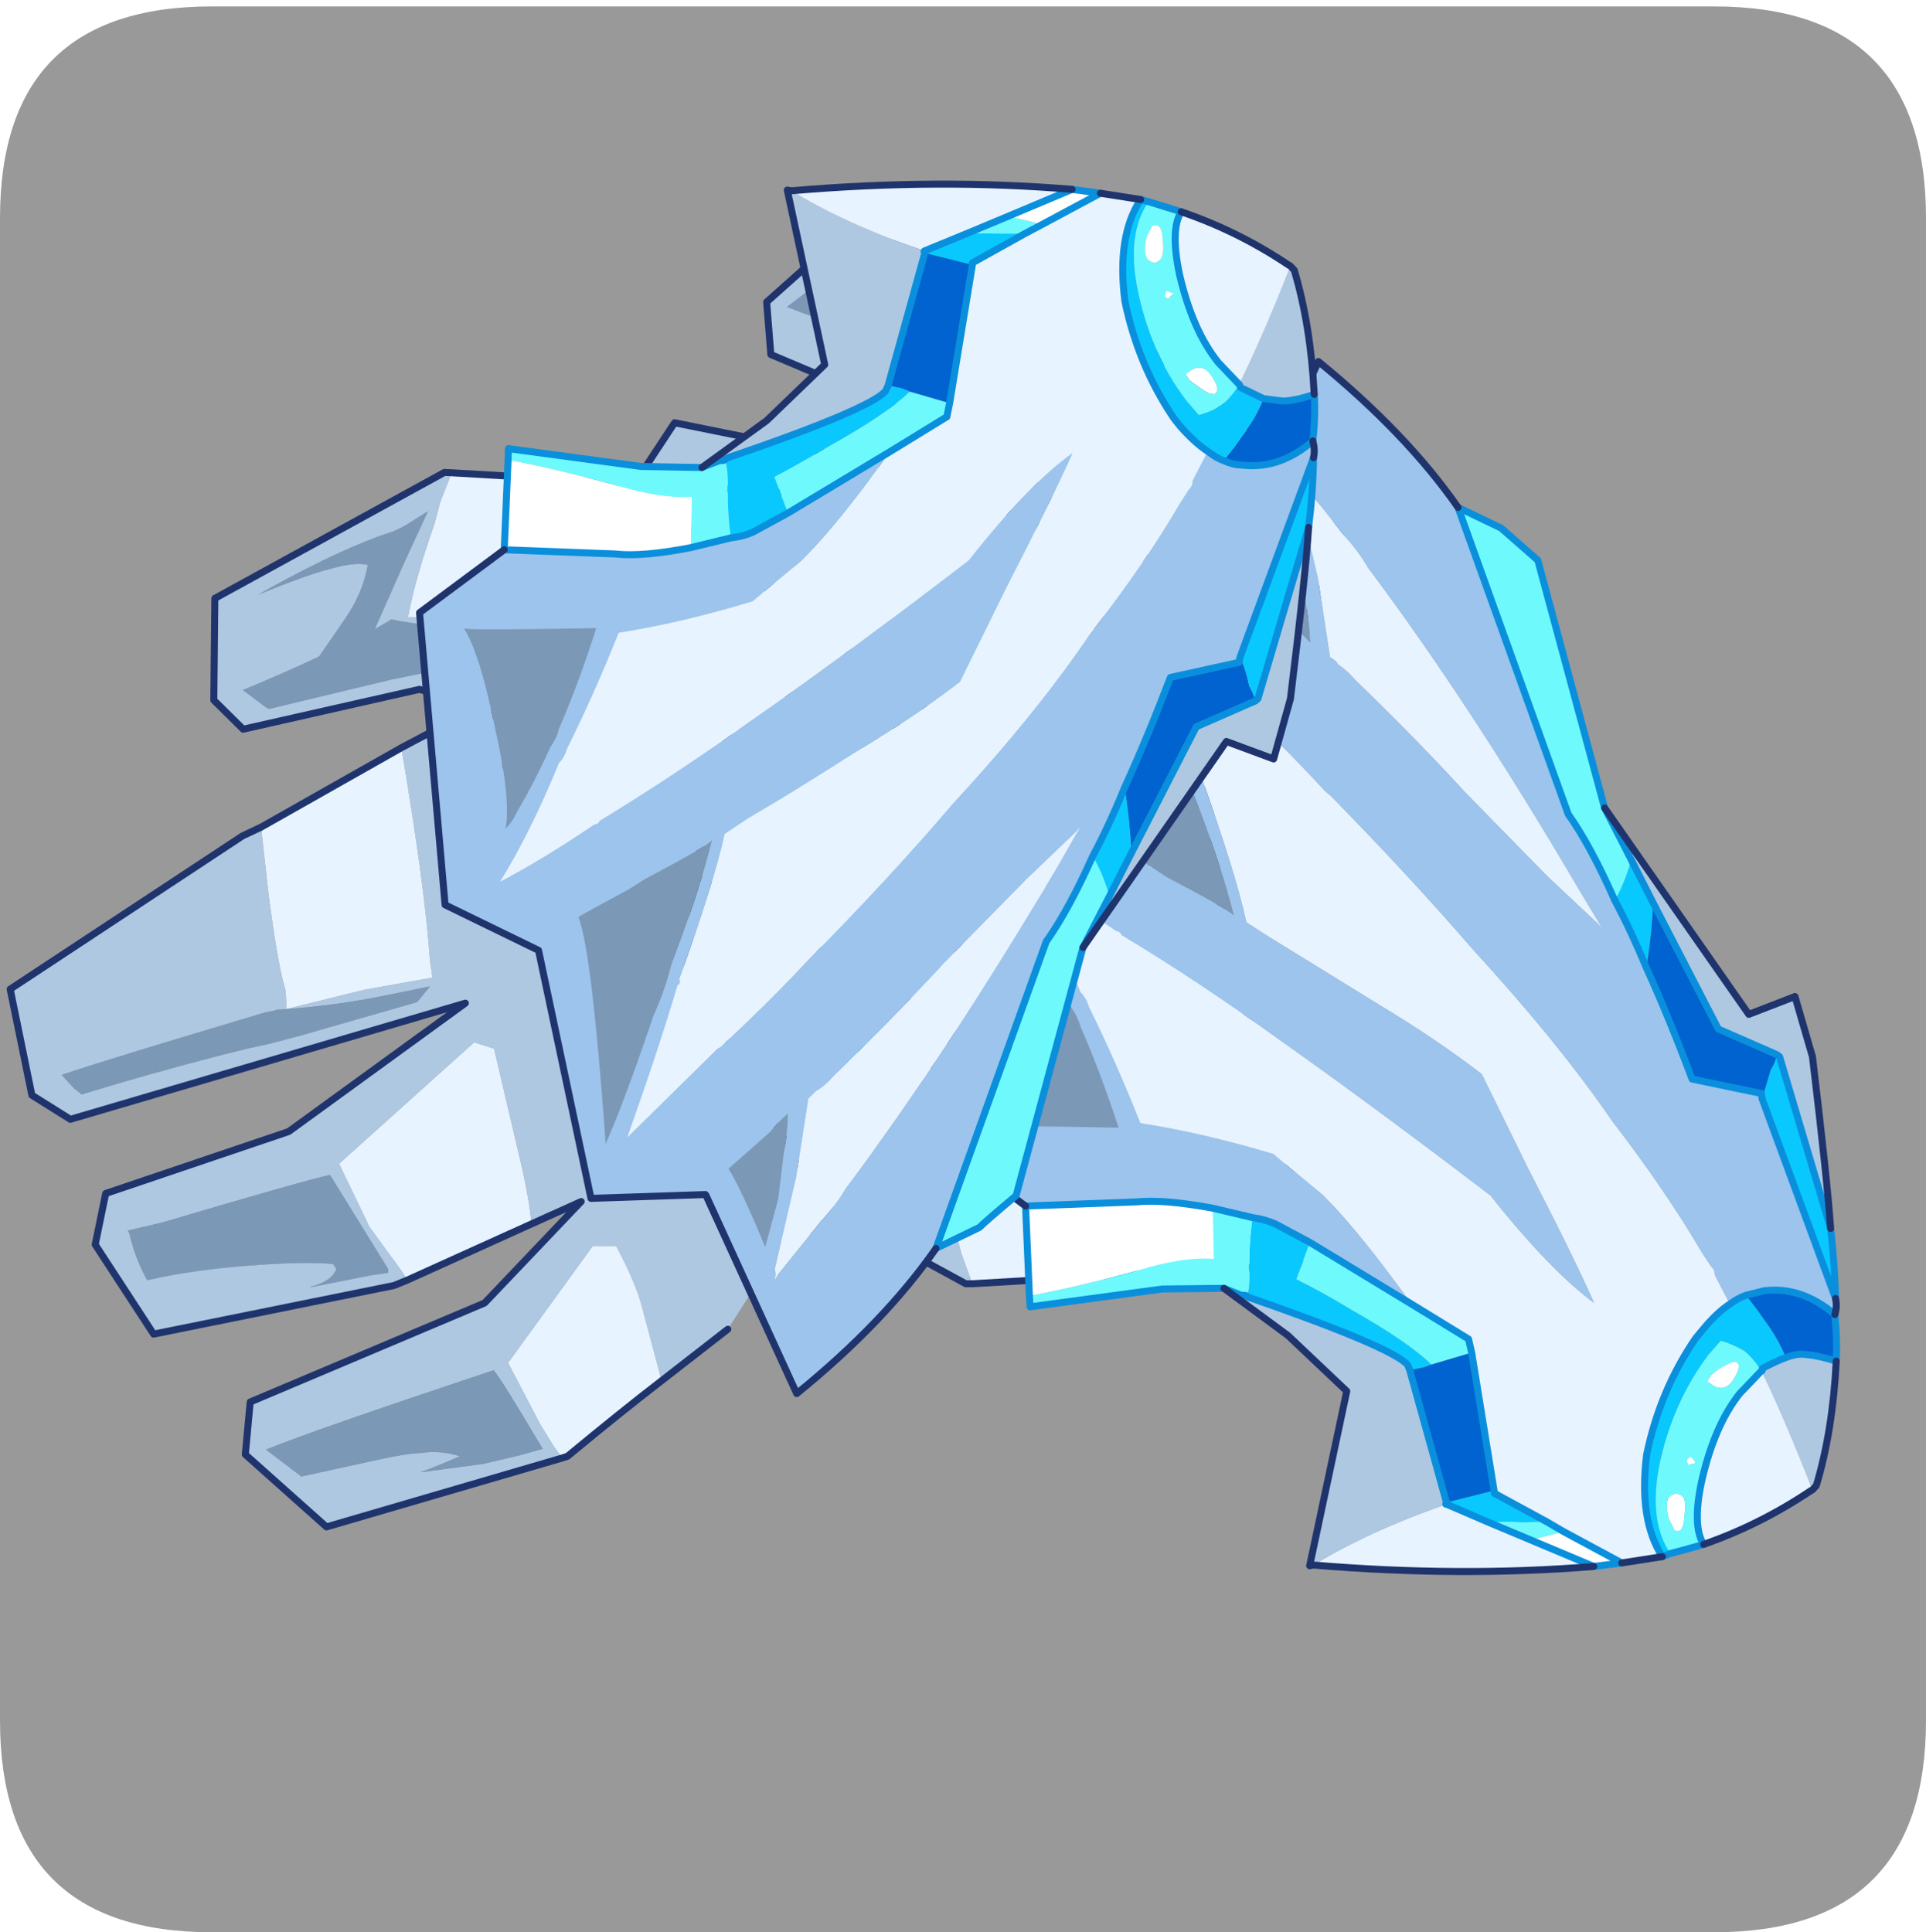 <?xml version="1.0" encoding="UTF-8" standalone="no"?>
<svg xmlns:ffdec="https://www.free-decompiler.com/flash" xmlns:xlink="http://www.w3.org/1999/xlink" ffdec:objectType="frame" height="30.1px" width="30.0px" xmlns="http://www.w3.org/2000/svg">
  <g transform="matrix(1.0, 0.0, 0.0, 1.0, 0.0, 0.0)">
    <use ffdec:characterId="1" height="30.0" transform="matrix(1.0, 0.0, 0.0, 1.0, 0.0, 0.0)" width="30.0" xlink:href="#shape0"/>
    <use ffdec:characterId="5" height="30.0" transform="matrix(1.0, 0.0, 0.0, 1.0, 0.0, 0.1)" width="30.0" xlink:href="#sprite0"/>
  </g>
  <defs>
    <g id="shape0" transform="matrix(1.0, 0.0, 0.0, 1.0, 0.0, 0.0)">
      <path d="M0.0 0.0 L30.0 0.0 30.0 30.0 0.0 30.0 0.0 0.0" fill="#33cc66" fill-opacity="0.0" fill-rule="evenodd" stroke="none"/>
    </g>
    <g id="sprite0" transform="matrix(1.0, 0.0, 0.0, 1.0, 0.0, 0.0)">
      <use ffdec:characterId="2" height="30.0" transform="matrix(1.0, 0.0, 0.0, 1.0, 0.0, 0.0)" width="30.0" xlink:href="#shape1"/>
      <filter id="filter0">
        <feColorMatrix in="SourceGraphic" result="filterResult0" type="matrix" values="0 0 0 0 1.0,0 0 0 0 0.0,0 0 0 0 0.0,0 0 0 1 0"/>
        <feConvolveMatrix divisor="25.0" in="filterResult0" kernelMatrix="1 1 1 1 1 1 1 1 1 1 1 1 1 1 1 1 1 1 1 1 1 1 1 1 1" order="5 5" result="filterResult1"/>
        <feComposite in="SourceGraphic" in2="filterResult1" operator="over" result="filterResult2"/>
      </filter>
      <use ffdec:characterId="4" filter="url(#filter0)" height="199.3" transform="matrix(0.109, 0.0, 0.0, 0.109, 0.104, 2.714)" width="262.0" xlink:href="#sprite1"/>
    </g>
    <g id="shape1" transform="matrix(1.0, 0.0, 0.0, 1.0, 0.0, 0.0)">
      <path d="M26.7 0.0 Q30.0 0.0 30.0 3.3 L30.0 26.7 Q30.0 30.0 26.7 30.0 L3.3 30.0 Q0.0 30.0 0.0 26.7 L0.0 3.3 Q0.0 0.0 3.3 0.0 L26.7 0.0" fill="#999999" fill-rule="evenodd" stroke="none"/>
    </g>
    <g id="sprite1" transform="matrix(1.0, 0.0, 0.0, 1.0, 60.65, 17.8)">
      <use ffdec:characterId="3" height="199.3" transform="matrix(1.0, 0.0, 0.0, 1.0, -60.65, -17.8)" width="262.0" xlink:href="#shape2"/>
    </g>
    <g id="shape2" transform="matrix(1.0, 0.0, 0.0, 1.0, 60.65, 17.8)">
      <path d="M77.35 139.85 L126.75 136.95 122.45 122.45 Q112.5 122.25 102.2 122.5 89.0 122.95 83.05 123.95 L82.65 123.45 78.85 119.2 75.0 119.3 71.1 119.2 Q72.15 124.6 75.0 132.65 L75.8 135.6 77.35 139.85 M107.45 10.05 Q101.75 5.75 94.0 -0.7 L93.2 -0.9 92.0 0.7 90.0 3.85 85.45 12.65 94.15 24.65 97.55 29.3 100.85 29.4 Q103.7 24.0 104.6 20.75 L107.45 10.05 M88.85 32.45 L71.05 24.5 70.55 25.3 70.15 25.9 Q66.7 30.45 65.75 32.1 L61.3 41.15 80.6 58.4 82.8 57.75 83.55 57.6 Q83.55 56.85 87.0 42.4 88.45 36.45 88.85 32.45 M50.25 89.2 Q60.2 94.8 70.15 100.55 73.55 80.9 74.35 70.1 L74.6 67.7 64.85 65.95 Q58.3 64.55 53.7 63.15 L53.8 63.4 Q53.8 65.85 53.45 66.35 52.5 69.85 51.2 79.8 L50.25 89.2" fill="#e7f3ff" fill-rule="evenodd" stroke="none"/>
      <path d="M77.35 139.85 L75.8 135.6 75.0 132.65 Q72.15 124.6 71.1 119.2 L75.0 119.3 78.85 119.2 82.65 123.45 83.05 123.95 Q89.0 122.95 102.2 122.5 112.5 122.25 122.45 122.45 L113.3 89.45 113.2 89.5 111.05 68.85 130.85 34.2 128.7 31.35 126.9 34.85 Q125.0 30.15 116.85 17.5 L107.45 10.05 104.6 20.75 Q103.7 24.0 100.85 29.4 L97.55 29.3 94.15 24.65 85.45 12.65 90.0 3.85 92.0 0.7 93.2 -0.9 59.5 -10.75 47.95 -0.45 48.55 7.05 82.1 21.25 95.9 35.7 88.85 32.45 Q88.45 36.45 87.0 42.4 83.55 56.85 83.55 57.6 L82.8 57.75 80.6 58.4 61.3 41.15 65.75 32.1 Q66.7 30.45 70.15 25.9 L70.55 25.3 71.05 24.5 69.15 23.75 34.8 16.8 26.4 29.55 27.9 36.95 Q41.05 41.25 54.1 45.65 L79.35 63.95 22.85 47.4 Q20.15 49.1 17.4 50.95 L14.3 66.05 47.55 87.85 50.25 89.2 51.2 79.8 Q52.5 69.85 53.45 66.35 53.8 65.85 53.8 63.4 L53.7 63.15 52.35 63.15 52.2 62.95 50.8 62.7 21.6 53.85 23.5 51.95 24.5 51.05 Q34.4 54.1 44.75 56.65 L48.4 57.65 51.4 58.25 56.65 59.65 57.25 59.8 72.45 64.2 74.3 66.45 67.15 65.05 Q60.85 63.7 53.7 63.15 58.3 64.55 64.85 65.95 L74.6 67.7 74.35 70.1 Q73.55 80.9 70.15 100.55 L81.15 106.35 72.85 108.9 47.6 103.3 43.35 107.35 43.6 121.95 76.4 139.85 77.35 139.85 M49.75 122.45 Q56.7 125.35 60.3 126.15 63.45 127.1 65.35 126.65 64.7 122.7 62.1 118.95 L58.45 113.55 47.55 108.75 Q48.8 107.5 50.85 106.35 L51.35 106.1 68.8 110.35 83.55 113.3 88.1 116.9 86.05 117.05 Q73.35 117.85 68.75 118.85 L68.25 118.6 66.35 117.55 70.55 126.85 74.05 134.3 70.65 132.3 Q69.45 131.55 68.35 131.25 62.1 129.25 51.4 123.5 L49.75 122.45 M80.05 95.4 L90.75 101.3 87.75 102.85 Q84.5 104.35 81.7 106.35 L81.15 106.35 81.7 106.35 Q84.5 104.35 87.75 102.85 L90.75 101.3 80.05 95.4 M60.05 39.5 Q56.8 38.85 36.0 32.8 L31.1 31.55 31.3 31.15 Q32.05 27.95 33.6 24.9 L33.95 24.5 Q39.8 25.9 47.85 26.5 56.7 27.15 60.45 26.75 L60.9 26.05 Q60.6 25.05 59.65 24.55 58.55 23.85 57.25 23.6 L57.2 23.5 66.15 25.25 68.25 25.55 68.25 26.0 60.1 39.4 60.05 39.5 M81.85 -1.8 L87.0 -0.65 90.4 0.25 Q84.7 10.0 83.45 11.55 57.35 2.85 50.85 0.25 L55.9 -3.6 Q57.75 -3.05 64.15 -1.8 71.25 -0.15 72.95 -0.2 75.7 0.2 78.55 -0.7 L72.95 -3.05 81.85 -1.8" fill="#aec8e2" fill-rule="evenodd" stroke="none"/>
      <path d="M49.75 122.45 L51.4 123.5 Q62.1 129.25 68.35 131.25 69.45 131.55 70.65 132.3 L74.05 134.3 70.55 126.85 66.35 117.55 68.25 118.6 68.75 118.85 Q73.35 117.85 86.05 117.05 L88.1 116.9 83.55 113.3 68.8 110.35 51.35 106.1 50.85 106.35 Q48.8 107.5 47.55 108.75 L58.45 113.55 62.1 118.95 Q64.7 122.7 65.35 126.65 63.45 127.1 60.3 126.15 56.7 125.35 49.75 122.45 M53.7 63.15 Q60.85 63.7 67.15 65.05 L74.3 66.45 72.45 64.2 57.25 59.8 56.65 59.65 51.4 58.25 48.4 57.65 44.75 56.65 Q34.4 54.1 24.5 51.05 L23.5 51.95 21.6 53.85 50.8 62.7 52.2 62.95 52.35 63.15 53.7 63.15 M60.05 39.5 L60.1 39.4 68.25 26.0 68.25 25.55 66.15 25.25 57.2 23.5 57.25 23.6 Q58.55 23.85 59.65 24.55 60.6 25.05 60.9 26.05 L60.45 26.75 Q56.7 27.15 47.85 26.5 39.8 25.9 33.95 24.5 L33.6 24.9 Q32.05 27.95 31.3 31.15 L31.1 31.55 36.0 32.8 Q56.8 38.85 60.05 39.5 M81.85 -1.8 L72.95 -3.05 78.55 -0.7 Q75.7 0.2 72.95 -0.2 71.25 -0.15 64.15 -1.8 57.75 -3.05 55.9 -3.6 L50.85 0.25 Q57.35 2.85 83.45 11.55 84.7 10.0 90.4 0.25 L87.0 -0.65 81.85 -1.8" fill="#7b98b6" fill-rule="evenodd" stroke="none"/>
      <path d="M122.45 122.45 L126.75 136.95 77.35 139.85 76.4 139.85 43.6 121.95 43.35 107.35 47.6 103.3 72.85 108.9 81.15 106.35 81.7 106.35 Q84.5 104.35 87.75 102.85 L90.75 101.3 80.05 95.4 M122.45 122.45 L113.3 89.45 M113.2 89.5 L111.05 68.85 130.85 34.2 128.7 31.35 M116.85 17.5 L107.45 10.05 Q101.75 5.75 94.0 -0.7 L93.2 -0.9 59.5 -10.75 47.95 -0.45 48.55 7.05 82.1 21.25 95.9 35.7 88.85 32.45 71.05 24.5 69.15 23.75 34.8 16.8 26.4 29.55 27.9 36.95 Q41.05 41.25 54.1 45.65 L79.35 63.95 22.85 47.4 Q20.15 49.1 17.4 50.95 L14.3 66.05 47.55 87.85 50.25 89.2 Q60.2 94.8 70.15 100.55 L81.15 106.35" fill="none" stroke="#1f346d" stroke-linecap="round" stroke-linejoin="round" stroke-width="1.0"/>
      <path d="M166.15 180.25 L157.1 176.45 151.25 174.0 145.1 171.35 Q133.95 175.25 126.1 180.05 147.05 181.8 166.15 180.25 M161.8 175.25 L170.15 179.75 175.95 178.85 Q172.55 173.6 173.7 164.3 175.6 155.1 180.7 147.65 L181.65 146.5 Q183.7 144.0 185.6 142.75 L183.45 138.6 Q183.45 137.8 182.9 137.35 L181.55 135.3 Q176.5 126.65 168.75 116.55 161.15 105.45 148.9 92.1 140.1 81.9 128.55 70.1 L127.75 69.45 Q122.3 63.45 115.9 57.6 L115.5 57.5 102.5 44.65 Q107.1 57.5 109.8 66.45 110.35 66.85 110.05 67.35 115.0 81.2 116.5 88.2 L119.85 90.35 135.35 99.9 Q143.75 104.95 150.15 109.9 L156.7 123.25 Q163.3 136.05 166.2 142.6 159.8 137.85 151.4 127.25 135.25 114.9 121.2 104.95 109.1 96.25 98.65 90.0 98.5 89.5 97.95 89.45 90.5 84.45 84.35 81.15 88.7 88.2 92.8 98.2 93.65 99.05 94.0 100.3 97.75 107.85 101.35 116.9 110.35 118.3 120.5 121.35 L120.5 121.45 127.35 127.1 127.9 127.65 Q132.75 132.55 140.1 142.75 L148.25 147.75 148.7 149.7 151.9 169.4 151.95 169.8 159.4 173.85 161.8 175.25 M181.85 177.1 Q190.0 174.25 197.2 169.4 L197.4 169.3 Q193.65 159.65 190.2 152.45 L190.2 152.3 190.1 152.3 187.0 155.55 Q183.35 160.15 181.55 168.15 180.2 174.5 181.85 177.1 M167.45 89.25 L167.0 88.45 164.15 83.7 Q148.4 56.85 133.95 37.6 132.45 35.0 130.2 32.6 127.45 28.9 124.2 25.25 124.1 24.5 123.55 24.0 123.95 25.0 123.7 26.0 L126.75 39.1 128.45 50.3 Q129.4 50.85 129.6 51.35 130.9 52.2 132.1 53.6 140.8 62.0 147.85 69.7 L159.55 81.65 166.85 88.5 167.45 89.25" fill="#e7f3ff" fill-rule="evenodd" stroke="none"/>
      <path d="M157.1 176.45 L166.15 180.25 170.15 179.75 161.8 175.25 160.5 175.6 157.1 176.45 M85.5 141.6 Q92.25 140.35 101.0 137.95 107.5 135.95 111.85 136.3 L111.7 129.05 Q104.65 127.75 100.8 128.15 L84.95 128.75 85.5 141.6 M176.9 173.5 L177.7 175.1 Q179.0 175.7 179.1 172.95 179.5 170.45 178.55 170.05 177.9 169.55 176.9 170.3 176.25 171.45 176.9 173.5 M179.4 165.0 L179.6 165.75 180.05 165.65 180.7 165.5 Q180.6 165.05 179.95 164.55 L179.4 165.0 M184.9 151.55 Q184.0 151.9 182.9 152.95 L182.35 153.8 183.3 154.45 Q184.95 155.3 186.05 153.6 187.4 151.55 186.55 151.05 186.15 150.8 184.9 151.55" fill="#ffffff" fill-rule="evenodd" stroke="none"/>
      <path d="M126.1 180.05 Q133.95 175.25 145.1 171.35 L145.0 171.35 145.1 171.1 139.85 152.2 139.55 151.45 Q137.35 148.9 116.6 141.7 116.6 141.45 115.8 141.5 L113.3 140.5 122.45 147.25 130.85 155.2 125.55 180.15 126.1 180.05 M197.4 169.3 L197.95 168.7 Q200.3 160.85 200.8 150.9 198.0 150.05 196.25 149.95 195.15 149.8 193.6 150.4 192.1 150.95 190.35 151.9 L190.25 151.95 190.2 152.3 190.2 152.45 Q193.65 159.65 197.4 169.3 M200.0 131.95 Q199.5 124.9 197.4 107.4 L194.9 98.8 188.3 101.35 167.7 71.85 171.5 79.25 174.65 85.45 183.95 103.45 192.3 107.1 192.7 107.4 200.0 131.95" fill="#aec8e2" fill-rule="evenodd" stroke="none"/>
      <path d="M145.1 171.35 L151.25 174.0 Q153.7 173.75 155.9 173.95 L159.4 173.85 151.95 169.8 151.9 169.4 145.1 171.1 145.0 171.35 145.1 171.35 M185.6 142.75 Q183.7 144.0 181.65 146.5 L180.7 147.65 Q175.6 155.1 173.7 164.3 172.55 173.6 175.95 178.85 L177.1 178.4 Q174.05 173.95 175.45 166.15 177.3 157.0 182.5 150.05 L184.3 148.0 Q186.05 148.5 187.65 149.45 188.9 150.45 190.1 152.3 L190.2 152.3 190.25 151.95 190.35 151.9 Q192.1 150.95 193.6 150.4 192.45 147.55 190.4 144.85 L189.45 143.5 187.9 141.5 Q186.85 141.85 185.6 142.75 M139.85 152.2 L141.85 151.8 142.95 151.4 Q139.65 148.15 131.4 143.5 127.75 141.25 123.65 139.2 L125.6 133.95 120.65 131.3 Q119.2 130.65 117.4 130.4 116.9 133.65 116.9 137.55 117.1 139.95 116.6 141.7 137.35 148.9 139.55 151.45 L139.85 152.2 M200.7 141.95 Q200.6 137.3 200.0 131.95 L192.7 107.4 192.3 107.1 Q192.15 108.15 191.45 109.25 L190.2 113.4 200.7 141.95 M174.65 85.45 L171.5 79.25 Q170.55 82.65 169.15 85.05 171.5 89.45 173.65 94.65 174.35 90.9 174.65 85.45" fill="#09c8fe" fill-rule="evenodd" stroke="none"/>
      <path d="M151.25 174.0 L157.1 176.45 160.5 175.6 161.8 175.25 159.4 173.85 155.9 173.95 Q153.7 173.75 151.25 174.0 M148.7 149.7 L148.25 147.75 140.1 142.75 125.6 133.95 123.65 139.2 Q127.75 141.25 131.4 143.5 139.65 148.15 142.95 151.4 L148.7 149.7 M113.3 140.5 L115.8 141.5 Q116.6 141.45 116.6 141.7 117.1 139.95 116.9 137.55 116.9 133.65 117.4 130.4 L111.7 129.05 111.85 136.3 Q107.5 135.95 101.0 137.95 92.25 140.35 85.5 141.6 L85.6 143.15 104.5 140.6 113.3 140.5 M177.1 178.4 L179.0 177.9 181.85 177.1 Q180.2 174.5 181.55 168.15 183.35 160.15 187.0 155.55 L190.1 152.3 Q188.9 150.45 187.65 149.45 186.05 148.5 184.3 148.0 L182.5 150.05 Q177.3 157.0 175.45 166.15 174.05 173.95 177.1 178.4 M167.7 71.85 L158.15 36.45 152.9 31.85 146.75 28.9 162.5 72.75 Q165.65 77.15 169.15 85.05 170.55 82.65 171.5 79.25 L167.7 71.85 M179.4 165.0 L179.95 164.55 Q180.6 165.05 180.7 165.5 L180.05 165.65 179.6 165.75 179.4 165.0 M176.9 173.5 Q176.25 171.45 176.9 170.3 177.9 169.55 178.55 170.05 179.5 170.45 179.1 172.95 179.0 175.7 177.7 175.1 L176.9 173.5 M184.9 151.55 Q186.15 150.8 186.55 151.05 187.4 151.55 186.05 153.6 184.95 155.3 183.3 154.45 L182.35 153.8 182.9 152.95 Q184.0 151.9 184.9 151.55" fill="#6efafd" fill-rule="evenodd" stroke="none"/>
      <path d="M151.9 169.4 L148.7 149.7 142.95 151.4 141.85 151.8 139.85 152.2 145.1 171.1 151.9 169.4 M200.8 150.9 Q200.95 147.9 200.6 144.25 195.85 140.2 190.5 140.85 L187.9 141.5 189.45 143.5 190.4 144.85 Q192.45 147.55 193.6 150.4 195.15 149.8 196.25 149.95 198.0 150.05 200.8 150.9 M192.3 107.1 L183.95 103.45 174.65 85.45 Q174.35 90.9 173.65 94.65 176.9 101.8 180.2 110.6 L190.1 112.65 190.2 113.4 191.45 109.25 Q192.15 108.15 192.3 107.1" fill="#0063d0" fill-rule="evenodd" stroke="none"/>
      <path d="M140.1 142.75 Q132.75 132.55 127.9 127.65 L127.35 127.1 120.5 121.45 120.5 121.35 Q110.35 118.3 101.35 116.9 97.75 107.85 94.0 100.3 93.65 99.05 92.8 98.2 88.7 88.2 84.35 81.15 90.5 84.45 97.95 89.45 98.5 89.5 98.65 90.0 109.1 96.25 121.2 104.95 135.25 114.9 151.4 127.25 159.8 137.85 166.2 142.6 163.3 136.05 156.7 123.25 L150.15 109.9 Q143.75 104.95 135.35 99.9 L119.85 90.35 116.5 88.2 Q115.0 81.2 110.05 67.35 110.35 66.85 109.8 66.45 107.1 57.5 102.5 44.65 L115.5 57.5 115.9 57.6 Q122.3 63.45 127.75 69.45 L128.55 70.1 Q140.1 81.9 148.9 92.1 161.15 105.45 168.75 116.55 176.5 126.65 181.55 135.3 L182.9 137.35 Q183.45 137.8 183.45 138.6 L185.6 142.75 Q186.85 141.85 187.9 141.5 L190.5 140.85 Q195.85 140.2 200.6 144.25 200.95 143.1 200.7 141.95 L190.2 113.4 190.1 112.65 180.2 110.6 Q176.9 101.8 173.65 94.65 171.5 89.45 169.15 85.05 165.65 77.15 162.5 72.75 L146.75 28.9 Q139.4 18.35 126.8 8.05 L113.9 36.45 113.85 36.5 97.45 36.0 89.95 71.45 76.55 78.0 73.0 119.8 84.95 128.75 100.8 128.15 Q104.65 127.75 111.7 129.05 L117.4 130.4 Q119.2 130.65 120.65 131.3 L125.6 133.95 140.1 142.75 M167.45 89.25 L166.85 88.5 159.55 81.65 147.85 69.7 Q140.8 62.0 132.1 53.6 130.9 52.2 129.6 51.35 129.4 50.85 128.45 50.3 L126.75 39.1 123.7 26.0 Q123.95 25.0 123.55 24.0 124.1 24.5 124.2 25.25 127.45 28.9 130.2 32.6 132.45 35.0 133.95 37.6 148.4 56.85 164.15 83.7 L167.0 88.45 167.45 89.25 M98.25 117.55 Q81.8 117.2 79.35 117.45 81.55 114.0 83.7 102.85 86.0 93.25 85.2 88.85 86.3 89.85 86.8 91.25 89.15 95.3 91.6 100.55 92.45 101.8 92.8 103.1 95.65 109.6 98.25 117.55 M125.6 48.2 L123.0 45.45 117.1 40.25 Q118.8 37.5 122.3 29.15 L124.2 35.95 Q124.85 39.5 124.9 42.05 125.6 46.05 125.6 48.2 M114.7 87.2 Q113.9 86.35 105.05 81.7 L103.1 80.4 103.0 80.3 95.65 76.25 Q97.55 71.5 99.45 43.75 102.05 49.55 106.4 62.25 108.0 65.55 108.7 68.6 L109.0 69.85 Q112.95 80.15 114.7 87.2" fill="#9cc4ec" fill-rule="evenodd" stroke="none"/>
      <path d="M114.7 87.2 Q112.95 80.15 109.0 69.85 L108.7 68.6 Q108.0 65.55 106.4 62.25 102.05 49.55 99.45 43.75 97.55 71.5 95.65 76.25 L103.0 80.3 103.1 80.4 105.05 81.7 Q113.9 86.35 114.7 87.2 M125.6 48.2 Q125.6 46.05 124.9 42.05 124.85 39.5 124.2 35.95 L122.3 29.15 Q118.8 37.5 117.1 40.25 L123.0 45.45 125.6 48.2 M98.25 117.55 Q95.65 109.6 92.8 103.1 92.45 101.8 91.6 100.55 89.15 95.3 86.8 91.25 86.3 89.85 85.2 88.85 86.0 93.25 83.7 102.85 81.55 114.0 79.35 117.45 81.8 117.2 98.25 117.55" fill="#7b98b6" fill-rule="evenodd" stroke="none"/>
      <path d="M157.1 176.45 L166.15 180.25 170.15 179.75 161.8 175.25 159.4 173.85 151.95 169.8 151.9 169.4 148.7 149.7 148.25 147.75 140.1 142.75 125.6 133.95 120.65 131.3 Q119.2 130.65 117.4 130.4 L111.7 129.05 Q104.65 127.75 100.8 128.15 L84.95 128.75 85.5 141.6 85.6 143.15 104.5 140.6 113.3 140.5 115.8 141.5 Q116.6 141.45 116.6 141.7 137.35 148.9 139.55 151.45 L139.85 152.2 145.1 171.1 145.0 171.35 145.1 171.35 151.25 174.0 157.1 176.45 M185.6 142.75 Q183.7 144.0 181.65 146.5 L180.7 147.65 Q175.6 155.1 173.7 164.3 172.55 173.6 175.95 178.85 L177.1 178.4 179.0 177.9 181.85 177.1 Q180.2 174.5 181.55 168.15 183.35 160.15 187.0 155.55 L190.1 152.3 190.2 152.3 190.25 151.95 190.35 151.9 Q192.1 150.95 193.6 150.4 195.15 149.8 196.25 149.95 198.0 150.05 200.8 150.9 200.95 147.9 200.6 144.25 195.85 140.2 190.5 140.85 L187.9 141.5 Q186.85 141.85 185.6 142.75 M200.7 141.95 Q200.6 137.3 200.0 131.95 L192.7 107.4 192.3 107.1 183.95 103.45 174.65 85.45 171.5 79.25 167.7 71.85 158.15 36.45 152.9 31.85 146.75 28.9 162.5 72.75 Q165.65 77.15 169.15 85.05 171.5 89.45 173.65 94.65 176.9 101.8 180.2 110.6 L190.1 112.65 190.2 113.4 200.7 141.95" fill="none" stroke="#0a8fdc" stroke-linecap="round" stroke-linejoin="round" stroke-width="1.0"/>
      <path d="M166.15 180.25 Q147.05 181.8 126.1 180.05 L125.55 180.15 130.85 155.2 122.45 147.25 113.3 140.5 M175.95 178.85 L170.15 179.75 M181.85 177.1 Q190.0 174.25 197.2 169.4 L197.4 169.3 197.95 168.7 Q200.3 160.85 200.8 150.9 M200.6 144.25 Q200.95 143.1 200.7 141.95 M200.0 131.95 Q199.5 124.9 197.4 107.4 L194.9 98.8 188.3 101.35 167.7 71.85 M146.75 28.9 Q139.4 18.35 126.8 8.05 L113.9 36.45 113.85 36.5 97.45 36.0 89.95 71.45 76.55 78.0 73.0 119.8 84.95 128.75" fill="none" stroke="#1f346d" stroke-linecap="round" stroke-linejoin="round" stroke-width="1.0"/>
      <path d="M2.95 23.95 L52.25 26.85 48.0 41.4 Q38.0 41.55 27.7 41.3 L8.55 39.9 8.15 40.4 4.35 44.6 0.55 44.5 -3.3 44.6 Q-2.3 39.15 0.5 31.2 L1.3 28.15 2.95 23.95 M32.95 153.7 Q27.3 158.05 19.5 164.5 L18.75 164.75 17.6 163.2 15.6 159.95 11.0 151.15 19.7 139.15 23.1 134.45 26.45 134.45 Q29.25 139.75 30.1 143.0 L32.95 153.7 M14.35 131.3 L-3.45 139.35 -3.9 138.5 -4.3 137.9 -8.8 131.75 -13.15 122.7 6.15 105.35 8.35 106.05 9.0 106.25 12.55 121.4 Q14.0 127.4 14.35 131.3 M-24.3 74.6 L-4.25 63.25 Q-0.9 82.9 -0.15 93.7 L0.2 96.1 -9.6 97.85 -20.7 100.6 -20.7 100.4 Q-20.7 97.95 -20.95 97.4 -21.95 93.95 -23.25 84.05 L-24.3 74.6" fill="#e7f3ff" fill-rule="evenodd" stroke="none"/>
      <path d="M2.95 23.95 L1.3 28.15 0.5 31.2 Q-2.3 39.15 -3.3 44.6 L0.55 44.5 4.35 44.6 8.15 40.4 8.55 39.9 27.7 41.3 Q38.0 41.55 48.0 41.4 L38.8 74.35 38.7 74.35 36.55 95.0 56.4 129.6 54.25 132.4 52.35 128.9 Q50.6 133.7 42.4 146.35 L32.95 153.7 30.1 143.0 Q29.25 139.75 26.45 134.45 L23.1 134.45 19.7 139.15 11.0 151.15 15.6 159.95 17.6 163.2 18.75 164.75 -14.95 174.6 -26.55 164.25 -25.85 156.75 7.65 142.6 21.45 128.1 14.35 131.3 Q14.0 127.4 12.55 121.4 L9.0 106.25 8.35 106.05 6.15 105.35 -13.15 122.7 -8.8 131.75 -4.3 137.9 -3.9 138.5 -3.45 139.35 -5.3 140.1 -39.65 147.05 -48.0 134.25 -46.5 126.95 -20.35 118.1 4.9 99.75 -51.55 116.35 -57.05 112.9 -60.15 97.75 -26.95 75.85 -24.3 74.6 -23.25 84.05 Q-21.95 93.95 -20.95 97.4 -20.7 97.95 -20.7 100.4 L-20.7 100.6 -9.6 97.85 0.2 96.1 -0.15 93.7 Q-0.9 82.9 -4.25 63.25 L6.7 57.45 -1.65 54.9 -26.85 60.6 -31.05 56.45 -30.9 41.9 1.9 23.9 2.95 23.95 M-9.05 37.1 Q-9.7 41.05 -12.35 44.9 L-16.0 50.2 Q-20.95 52.55 -26.9 55.0 L-23.65 57.45 -23.15 57.7 -5.65 53.5 9.1 50.5 Q11.15 48.8 13.65 46.95 L11.6 46.75 Q-1.15 45.9 -5.7 44.9 L-6.15 45.2 -8.05 46.3 -3.9 36.95 -0.45 29.45 -3.8 31.55 Q-5.1 32.25 -6.05 32.55 -12.3 34.55 -23.0 40.4 L-24.75 41.4 Q-17.75 38.5 -14.25 37.65 -11.0 36.7 -9.05 37.1 M5.55 68.4 L16.25 62.5 13.25 61.0 Q10.05 59.45 7.2 57.45 L6.7 57.45 7.2 57.45 Q10.05 59.45 13.25 61.0 L16.25 62.5 5.55 68.4 M-6.15 138.3 L-6.1 137.8 -14.35 124.45 -14.45 124.3 Q-17.65 124.95 -38.45 131.1 L-43.35 132.25 -43.1 132.7 Q-42.4 135.85 -40.85 138.85 L-40.55 139.35 Q-34.6 137.95 -26.6 137.3 -17.75 136.6 -14.0 137.05 L-13.55 137.75 Q-13.9 138.7 -14.85 139.3 -15.95 140.0 -17.15 140.25 L-17.25 140.35 -8.35 138.6 -6.15 138.3 M12.55 164.4 L15.95 163.45 Q10.25 153.8 8.95 152.2 -17.15 160.9 -23.6 163.55 L-18.55 167.4 -10.3 165.6 Q-3.25 164.0 -1.55 164.05 1.25 163.6 4.1 164.5 1.3 165.75 -1.55 166.8 L7.45 165.6 12.55 164.4 M-20.7 100.6 L-22.2 100.7 -22.3 100.8 -23.65 101.05 Q-46.8 107.95 -52.8 110.0 L-51.05 111.9 -49.95 112.8 Q-40.0 109.75 -29.7 107.1 L-26.05 106.2 -23.05 105.55 -17.8 104.15 -17.15 103.95 -2.0 99.6 -0.15 97.35 -7.3 98.8 Q-13.6 100.05 -20.7 100.6" fill="#aec8e2" fill-rule="evenodd" stroke="none"/>
      <path d="M-9.05 37.1 Q-11.0 36.7 -14.25 37.65 -17.75 38.5 -24.75 41.4 L-23.0 40.4 Q-12.3 34.55 -6.05 32.55 -5.1 32.25 -3.8 31.55 L-0.45 29.45 -3.9 36.95 -8.05 46.3 -6.15 45.2 -5.7 44.9 Q-1.15 45.9 11.6 46.75 L13.65 46.95 Q11.15 48.8 9.1 50.5 L-5.65 53.5 -23.15 57.7 -23.65 57.45 -26.9 55.0 Q-20.95 52.55 -16.0 50.2 L-12.35 44.9 Q-9.7 41.05 -9.05 37.1 M12.55 164.4 L7.45 165.6 -1.55 166.8 Q1.3 165.75 4.1 164.5 1.25 163.6 -1.55 164.05 -3.25 164.0 -10.3 165.6 L-18.55 167.4 -23.6 163.55 Q-17.15 160.9 8.95 152.2 10.25 153.8 15.95 163.45 L12.55 164.4 M-6.15 138.3 L-8.35 138.6 -17.25 140.35 -17.15 140.25 Q-15.95 140.0 -14.85 139.3 -13.9 138.7 -13.55 137.75 L-14.0 137.05 Q-17.75 136.6 -26.6 137.3 -34.6 137.95 -40.55 139.35 L-40.85 138.85 Q-42.4 135.85 -43.1 132.7 L-43.35 132.25 -38.45 131.1 Q-17.65 124.95 -14.45 124.3 L-14.35 124.45 -6.1 137.8 -6.15 138.3 M-20.7 100.6 Q-13.6 100.05 -7.3 98.8 L-0.15 97.35 -2.0 99.6 -17.15 103.95 -17.8 104.15 -23.05 105.55 -26.05 106.2 -29.7 107.1 Q-40.0 109.75 -49.95 112.8 L-51.05 111.9 -52.8 110.0 Q-46.8 107.95 -23.65 101.05 L-22.3 100.8 -22.2 100.7 -20.7 100.6" fill="#7b98b6" fill-rule="evenodd" stroke="none"/>
      <path d="M48.0 41.4 L52.25 26.85 2.95 23.95 1.9 23.9 -30.9 41.9 -31.05 56.45 -26.85 60.6 -1.65 54.9 6.7 57.45 7.2 57.45 Q10.05 59.45 13.25 61.0 L16.25 62.5 5.55 68.4 M48.0 41.4 L38.8 74.35 M38.7 74.35 L36.55 95.0 56.4 129.6 54.25 132.4 M42.4 146.35 L32.95 153.7 Q27.3 158.05 19.5 164.5 L18.75 164.75 -14.95 174.6 -26.55 164.25 -25.85 156.75 7.65 142.6 21.45 128.1 14.35 131.3 -3.45 139.35 -5.3 140.1 -39.65 147.05 -48.0 134.25 -46.5 126.95 -20.35 118.1 4.9 99.75 -51.55 116.35 -57.05 112.9 -60.15 97.75 -26.95 75.85 -24.3 74.6 -4.25 63.25 6.7 57.45" fill="none" stroke="#1f346d" stroke-linecap="round" stroke-linejoin="round" stroke-width="1.0"/>
      <path d="M93.15 91.8 L83.6 127.25 Q79.25 130.9 78.35 131.8 L72.15 134.8 87.9 90.95 Q91.05 86.55 94.55 78.75 95.95 81.05 96.95 84.45 L93.15 91.8 M11.0 22.1 L11.05 20.5 30.0 23.05 38.7 23.2 41.25 22.2 Q42.05 22.25 42.0 21.95 42.5 23.8 42.4 26.15 42.35 30.05 42.85 33.25 L37.1 34.65 37.25 27.4 Q32.9 27.7 26.45 25.75 17.7 23.35 11.0 22.1 M102.5 -14.8 L104.45 -14.2 107.2 -13.35 Q105.6 -10.85 106.95 -4.4 108.8 3.6 112.5 8.2 L115.5 11.35 Q114.3 13.25 113.0 14.25 111.45 15.25 109.7 15.7 L107.9 13.6 Q102.7 6.65 100.9 -2.5 99.4 -10.25 102.5 -14.8 M65.55 20.95 L51.0 29.7 49.05 24.55 Q53.15 22.35 56.85 20.15 65.1 15.55 68.4 12.35 L74.1 14.0 73.7 15.95 65.55 20.95 M110.3 12.1 Q111.5 12.9 112.0 12.65 112.85 12.1 111.5 10.1 110.35 8.35 108.7 9.25 L107.8 9.85 108.4 10.75 110.3 12.1 M105.4 -1.95 L105.05 -2.05 104.85 -1.25 105.3 -0.9 106.15 -1.8 Q105.95 -1.65 105.4 -1.95 M102.3 -9.85 Q101.7 -7.7 102.35 -6.6 103.3 -5.75 103.9 -6.3 104.85 -6.75 104.55 -9.3 104.45 -11.95 103.05 -11.35 L102.3 -9.85 M84.8 -10.2 L81.3 -10.2 76.7 -10.3 82.45 -12.7 85.95 -11.9 87.25 -11.5 84.8 -10.2" fill="#6efafd" fill-rule="evenodd" stroke="none"/>
      <path d="M93.15 91.8 L96.95 84.45 100.1 78.25 109.35 60.25 117.8 56.55 118.15 56.25 125.4 31.75 Q124.95 38.8 122.8 56.25 L120.4 64.85 113.65 62.35 93.15 91.8 M38.7 23.2 L47.95 16.5 56.25 8.5 50.9 -16.45 51.5 -16.35 Q59.35 -11.55 70.5 -7.75 L70.45 -7.7 70.55 -7.45 65.3 11.5 64.95 12.25 Q62.8 14.85 42.0 21.95 42.05 22.25 41.25 22.2 L38.7 23.2 M122.8 -5.6 L123.35 -5.0 Q125.7 2.9 126.2 12.75 123.35 13.7 121.65 13.7 L118.95 13.35 115.75 11.8 115.65 11.7 115.55 11.45 115.5 11.25 Q119.05 4.0 122.8 -5.6" fill="#aec8e2" fill-rule="evenodd" stroke="none"/>
      <path d="M126.2 12.75 Q126.4 15.8 126.0 19.4 121.25 23.5 115.9 22.85 114.65 22.85 113.25 22.2 L114.85 20.2 115.75 18.9 Q117.9 16.1 118.95 13.35 L121.65 13.7 Q123.35 13.7 126.2 12.75 M117.8 56.55 L109.35 60.25 100.1 78.25 Q99.75 72.75 99.1 68.95 102.35 61.85 105.65 53.2 L115.45 51.05 115.6 50.3 Q116.45 52.05 116.9 54.4 117.55 55.5 117.8 56.55 M70.55 -7.45 L77.35 -5.75 74.1 14.0 68.4 12.35 67.25 11.9 65.3 11.5 70.55 -7.45" fill="#0063d0" fill-rule="evenodd" stroke="none"/>
      <path d="M96.95 84.45 Q95.95 81.05 94.55 78.75 96.9 74.35 99.1 68.95 99.75 72.75 100.1 78.25 L96.95 84.45 M101.4 -15.1 L102.5 -14.8 Q99.4 -10.25 100.9 -2.5 102.7 6.65 107.9 13.6 L109.7 15.7 Q111.45 15.25 113.0 14.25 114.3 13.25 115.5 11.35 L115.55 11.45 115.65 11.7 115.75 11.8 118.95 13.35 Q117.9 16.1 115.75 18.9 L114.85 20.2 113.25 22.2 Q112.3 21.9 111.0 20.9 109.1 19.65 107.0 17.25 L106.1 16.1 Q101.05 8.6 99.15 -0.55 97.95 -9.9 101.4 -15.1 M126.1 21.8 Q126.05 26.4 125.4 31.75 L118.15 56.25 117.8 56.55 Q117.55 55.5 116.9 54.4 116.45 52.05 115.6 50.3 L126.1 21.8 M51.0 29.7 L46.05 32.4 Q44.65 33.05 42.85 33.25 42.35 30.05 42.4 26.15 42.5 23.8 42.0 21.95 62.8 14.85 64.95 12.25 L65.3 11.5 67.25 11.9 68.4 12.35 Q65.1 15.55 56.85 20.15 53.15 22.35 49.05 24.55 L51.0 29.7 M76.7 -10.3 L81.3 -10.2 84.8 -10.2 77.35 -6.05 77.35 -5.75 70.55 -7.45 70.45 -7.7 70.5 -7.75 76.7 -10.3" fill="#09c8fe" fill-rule="evenodd" stroke="none"/>
      <path d="M51.5 -16.35 Q72.5 -18.15 91.6 -16.55 L82.45 -12.7 76.7 -10.3 70.5 -7.75 Q59.35 -11.55 51.5 -16.35 M95.65 -16.0 L101.4 -15.1 Q97.95 -9.9 99.15 -0.55 101.05 8.6 106.1 16.1 L107.0 17.25 Q109.1 19.65 111.0 20.9 L108.85 25.05 Q108.8 25.95 108.3 26.35 L106.95 28.45 Q101.95 37.05 94.1 47.1 86.55 58.3 74.3 71.55 65.5 81.85 54.0 93.5 L53.2 94.35 Q47.75 100.15 41.35 106.05 L40.95 106.25 28.0 119.0 Q32.55 106.15 35.2 97.2 35.75 96.85 35.45 96.35 40.45 82.45 41.95 75.55 L45.25 73.35 Q53.75 68.35 60.75 63.8 69.15 58.8 75.6 53.8 L82.15 40.5 Q88.75 27.65 91.65 21.15 85.2 25.8 76.85 36.45 60.75 48.85 46.6 58.8 34.5 67.4 24.1 73.7 23.95 74.15 23.3 74.25 16.0 79.2 9.8 82.45 14.1 75.55 18.25 65.45 19.1 64.55 19.4 63.4 23.2 55.8 26.8 46.8 35.75 45.4 45.95 42.3 L46.0 42.25 52.8 36.6 53.4 36.0 Q58.2 31.2 65.55 20.95 L73.7 15.95 74.1 14.0 77.35 -5.75 77.35 -6.05 84.8 -10.2 87.25 -11.5 95.65 -16.0 M107.2 -13.35 Q115.4 -10.55 122.6 -5.7 L122.8 -5.6 Q119.05 4.0 115.5 11.25 L115.55 11.45 115.5 11.35 112.5 8.2 Q108.8 3.6 106.95 -4.4 105.6 -10.85 107.2 -13.35 M92.25 75.15 L92.95 74.35 92.35 75.3 89.65 80.05 Q73.75 106.9 59.4 126.05 57.8 128.7 55.65 131.0 L49.6 138.5 48.95 139.65 Q49.35 138.7 49.1 137.75 L52.15 124.65 53.9 113.4 55.0 112.3 Q56.35 111.5 57.55 110.1 66.25 101.7 73.35 93.95 L85.0 82.1 92.25 75.15" fill="#e7f3ff" fill-rule="evenodd" stroke="none"/>
      <path d="M94.55 78.75 Q91.05 86.55 87.9 90.95 L72.15 134.8 Q64.8 145.35 52.25 155.55 L39.3 127.25 39.2 127.1 22.85 127.65 15.35 92.2 2.0 85.7 -1.65 43.95 10.45 34.95 26.25 35.55 Q30.15 36.0 37.1 34.65 L42.85 33.25 Q44.65 33.05 46.05 32.4 L51.0 29.7 65.55 20.95 Q58.2 31.2 53.4 36.0 L52.8 36.6 46.0 42.25 45.95 42.3 Q35.75 45.4 26.8 46.8 23.2 55.8 19.4 63.4 19.1 64.55 18.25 65.45 14.1 75.55 9.8 82.45 16.0 79.2 23.3 74.25 23.95 74.15 24.1 73.7 34.5 67.4 46.6 58.8 60.75 48.85 76.85 36.45 85.2 25.8 91.65 21.15 88.75 27.65 82.15 40.5 L75.6 53.8 Q69.15 58.8 60.75 63.8 53.75 68.35 45.25 73.35 L41.95 75.55 Q40.45 82.45 35.45 96.35 35.75 96.85 35.2 97.2 32.55 106.15 28.0 119.0 L40.95 106.25 41.35 106.05 Q47.75 100.15 53.2 94.35 L54.0 93.5 Q65.5 81.85 74.3 71.55 86.55 58.3 94.1 47.1 101.95 37.05 106.95 28.45 L108.3 26.35 Q108.8 25.95 108.85 25.05 L111.0 20.9 Q112.3 21.9 113.25 22.2 114.65 22.85 115.9 22.85 121.25 23.5 126.0 19.4 126.35 20.65 126.1 21.8 L115.6 50.3 115.45 51.05 105.65 53.2 Q102.35 61.85 99.1 68.95 96.9 74.35 94.55 78.75 M12.25 72.45 Q14.65 68.45 17.05 63.15 17.95 61.9 18.25 60.6 21.1 54.05 23.6 46.15 7.2 46.45 4.75 46.25 6.95 49.65 9.2 60.75 11.4 70.4 10.65 74.8 11.65 73.85 12.25 72.45 M92.25 75.15 L85.0 82.1 73.35 93.95 Q66.25 101.7 57.55 110.1 56.35 111.5 55.0 112.3 L53.9 113.4 52.15 124.65 49.1 137.75 Q49.35 138.7 48.95 139.65 L49.6 138.5 55.65 131.0 Q57.8 128.7 59.4 126.05 73.75 106.9 89.65 80.05 L92.35 75.3 92.95 74.35 92.25 75.15 M50.35 121.55 Q51.05 117.6 50.95 115.55 49.7 116.65 48.4 118.2 L42.5 123.4 Q44.25 126.2 47.75 134.6 L49.6 127.75 50.35 121.55 M28.45 83.35 L28.4 83.4 Q21.6 87.05 21.05 87.45 22.95 92.1 24.95 119.85 27.5 114.15 31.8 101.5 33.35 98.1 34.1 95.05 L34.5 93.8 Q38.4 83.6 40.15 76.45 39.4 77.35 30.5 82.05 L28.45 83.35" fill="#9cc4ec" fill-rule="evenodd" stroke="none"/>
      <path d="M10.45 34.95 L11.0 22.1 Q17.7 23.35 26.45 25.75 32.9 27.7 37.25 27.4 L37.1 34.65 Q30.15 36.0 26.25 35.55 L10.45 34.95 M91.6 -16.55 L95.65 -16.0 87.25 -11.5 85.95 -11.9 82.45 -12.7 91.6 -16.55 M110.3 12.1 L108.4 10.75 107.8 9.85 108.7 9.25 Q110.35 8.35 111.5 10.1 112.85 12.1 112.0 12.65 111.5 12.9 110.3 12.1 M102.3 -9.85 L103.05 -11.35 Q104.45 -11.95 104.55 -9.3 104.85 -6.75 103.9 -6.3 103.3 -5.75 102.35 -6.6 101.7 -7.7 102.3 -9.85 M105.4 -1.95 Q105.95 -1.65 106.15 -1.8 L105.3 -0.9 104.85 -1.25 105.05 -2.05 105.4 -1.95" fill="#ffffff" fill-rule="evenodd" stroke="none"/>
      <path d="M12.25 72.45 Q11.65 73.85 10.65 74.8 11.4 70.4 9.2 60.75 6.95 49.65 4.75 46.25 7.2 46.45 23.6 46.15 21.1 54.05 18.25 60.6 17.95 61.9 17.05 63.15 14.65 68.45 12.25 72.45 M28.45 83.35 L30.5 82.05 Q39.4 77.35 40.15 76.45 38.4 83.6 34.5 93.8 L34.1 95.05 Q33.35 98.1 31.8 101.5 27.5 114.15 24.95 119.85 22.95 92.1 21.05 87.45 21.6 87.05 28.4 83.4 L28.45 83.35 M50.35 121.55 L49.6 127.75 47.75 134.6 Q44.25 126.2 42.5 123.4 L48.4 118.2 Q49.7 116.65 50.95 115.55 51.05 117.6 50.35 121.55" fill="#7b98b6" fill-rule="evenodd" stroke="none"/>
      <path d="M72.15 134.8 L78.35 131.8 Q79.25 130.9 83.6 127.25 L93.15 91.8 96.95 84.45 100.1 78.25 109.35 60.25 117.8 56.55 118.15 56.25 125.4 31.75 Q126.05 26.4 126.1 21.8 L115.6 50.3 115.45 51.05 105.65 53.2 Q102.35 61.85 99.1 68.95 96.9 74.35 94.55 78.75 91.05 86.55 87.9 90.95 L72.15 134.8 M10.45 34.95 L11.0 22.1 11.05 20.5 30.0 23.05 38.7 23.2 41.25 22.2 Q42.05 22.25 42.0 21.95 62.8 14.85 64.95 12.25 L65.3 11.5 70.55 -7.45 70.45 -7.7 70.5 -7.75 76.7 -10.3 82.45 -12.7 91.6 -16.55 95.65 -16.0 87.25 -11.5 84.8 -10.2 77.35 -6.05 77.35 -5.75 74.1 14.0 73.7 15.95 65.55 20.95 51.0 29.7 46.05 32.4 Q44.65 33.05 42.85 33.25 L37.1 34.65 Q30.15 36.0 26.25 35.55 L10.45 34.95 M101.4 -15.1 L102.5 -14.8 104.45 -14.2 107.2 -13.35 Q105.6 -10.85 106.95 -4.4 108.8 3.6 112.5 8.2 L115.5 11.35 115.55 11.45 115.65 11.7 115.75 11.8 118.95 13.35 121.65 13.7 Q123.35 13.7 126.2 12.75 126.4 15.8 126.0 19.4 121.25 23.5 115.9 22.85 114.65 22.85 113.25 22.2 112.3 21.9 111.0 20.9 109.1 19.65 107.0 17.25 L106.1 16.1 Q101.05 8.6 99.15 -0.55 97.95 -9.9 101.4 -15.1" fill="none" stroke="#0a8fdc" stroke-linecap="round" stroke-linejoin="round" stroke-width="1.0"/>
      <path d="M72.15 134.8 Q64.8 145.35 52.25 155.55 L39.3 127.25 39.2 127.1 22.85 127.65 15.35 92.2 2.0 85.7 -1.65 43.95 10.45 34.95 M38.7 23.2 L47.95 16.5 56.25 8.5 50.9 -16.45 51.5 -16.35 Q72.5 -18.15 91.6 -16.55 M95.65 -16.0 L101.4 -15.1 M107.2 -13.35 Q115.4 -10.55 122.6 -5.7 L122.8 -5.6 123.35 -5.0 Q125.7 2.9 126.2 12.75 M126.0 19.4 Q126.35 20.65 126.1 21.8 M125.4 31.75 Q124.95 38.8 122.8 56.25 L120.4 64.85 113.65 62.35 93.15 91.8" fill="none" stroke="#1f346d" stroke-linecap="round" stroke-linejoin="round" stroke-width="1.0"/>
    </g>
  </defs>
</svg>
